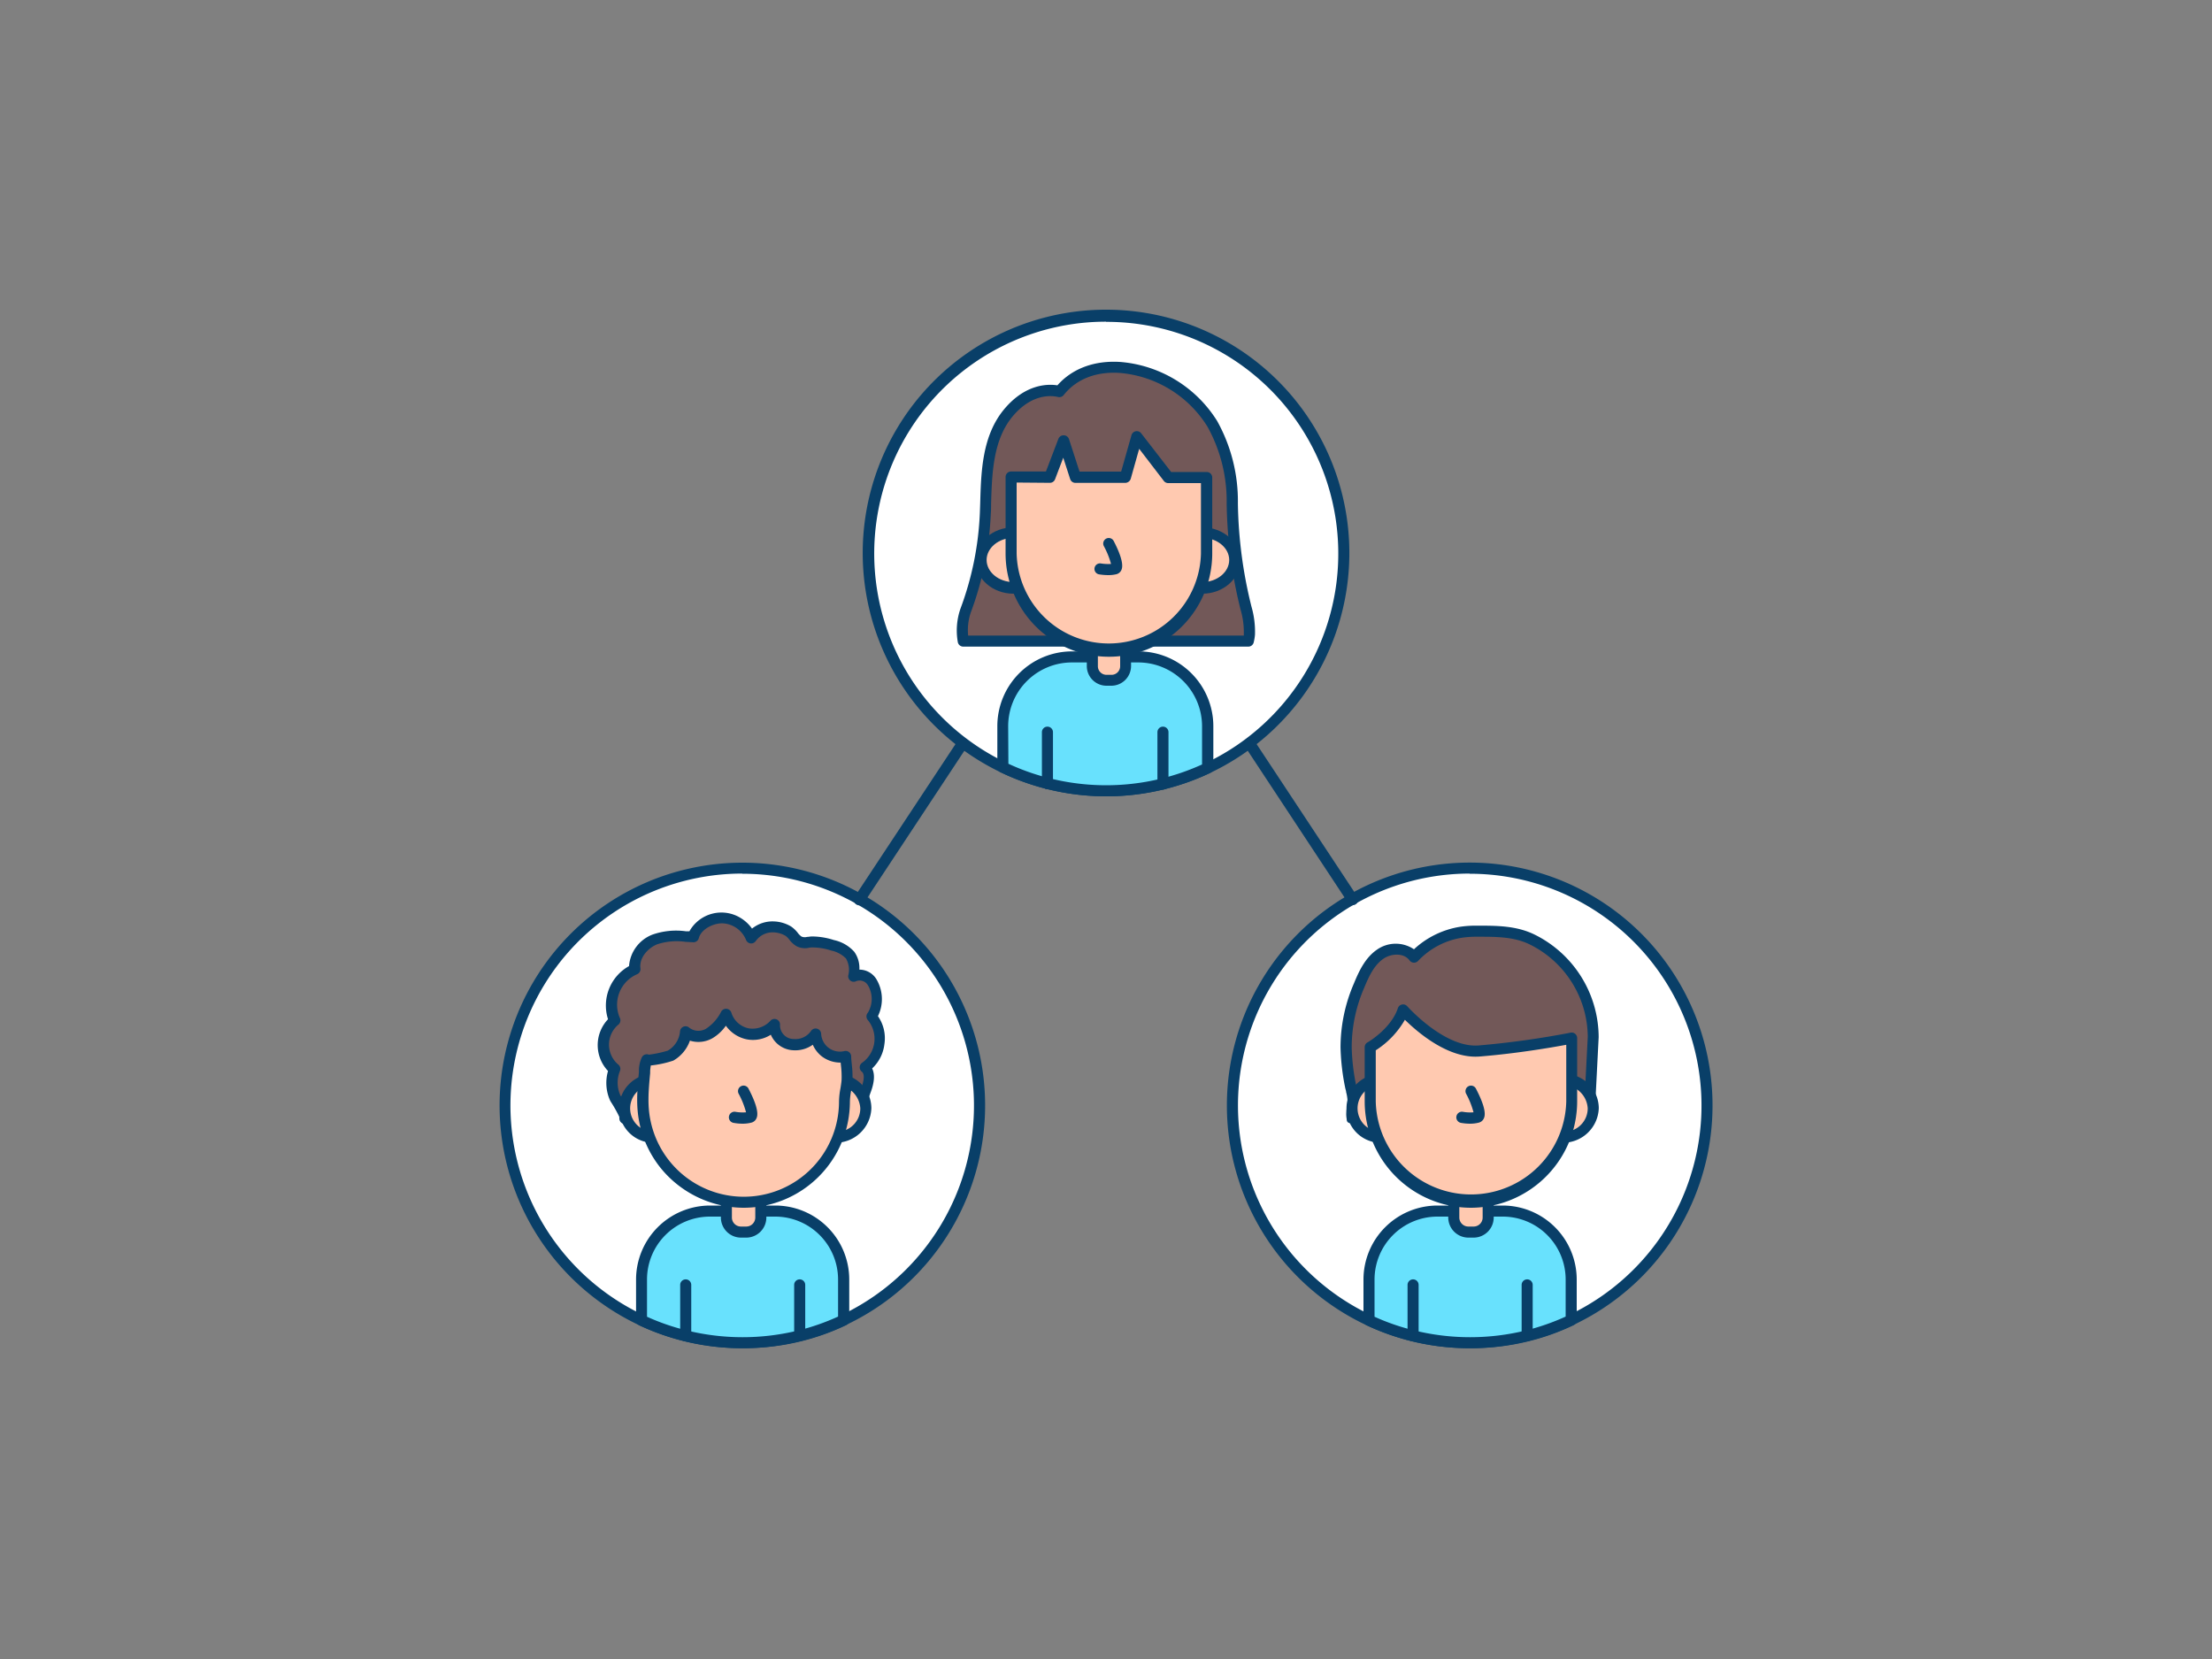 <svg xmlns="http://www.w3.org/2000/svg" viewBox="0 0 400 300"><rect x="0" y="0" width="400" height="300" fill="#808080" stroke="none"/><g id="_154_network_outline" data-name="#154_network_outline"><path d="M308.68,199.89a42.92,42.92,0,0,1-24.56,38.8,43,43,0,0,1-18.35,4.11,43.24,43.24,0,0,1-10.24-1.23,42.92,42.92,0,1,1,53.15-41.68Z" fill="#fff"/><path d="M265.77,243.8a43.89,43.89,0,0,1-43.91-43.91,43.91,43.91,0,1,1,62.68,39.7,42,42,0,0,1-8.15,2.91A43.69,43.69,0,0,1,265.77,243.8Zm0-85.83A41.92,41.92,0,0,0,248,237.85a40.83,40.83,0,0,0,7.78,2.74,42.21,42.21,0,0,0,20.14,0,41,41,0,0,0,7.78-2.78A41.92,41.92,0,0,0,265.77,158Z" fill="#093f68"/><path d="M284.12,231.32v7.37a43,43,0,0,1-18.35,4.11,43.24,43.24,0,0,1-10.24-1.23,42.58,42.58,0,0,1-8-2.82v-7.43A12.37,12.37,0,0,1,259.94,219h11.81A12.37,12.37,0,0,1,284.12,231.32Z" fill="#68e1fd"/><path d="M265.77,243.8a43.72,43.72,0,0,1-18.63-4.14,1,1,0,0,1-.58-.91v-7.43A13.39,13.39,0,0,1,259.94,218h11.81a13.39,13.39,0,0,1,13.37,13.37v7.37a1,1,0,0,1-.57.9,42.37,42.37,0,0,1-8.16,2.91A43.69,43.69,0,0,1,265.77,243.8Zm-17.21-5.69a40.39,40.39,0,0,0,7.21,2.48,42.21,42.21,0,0,0,20.14,0,41.3,41.3,0,0,0,7.21-2.51v-6.73A11.38,11.38,0,0,0,271.75,220H259.94a11.39,11.39,0,0,0-11.38,11.37Zm35.56.58h0Z" fill="#093f68"/><path d="M264.29,168.57a14.88,14.88,0,0,1,2.31-.18c3.57,0,7.22-.09,10.48,1.5a19.82,19.82,0,0,1,11,17.67l-.75,14.64H244.54a8.73,8.73,0,0,1,.17-2.74,11.8,11.8,0,0,0-.42-2.82,38.59,38.59,0,0,1-.86-7.26,28,28,0,0,1,2.35-11.16c.87-2.12,1.89-4.31,3.76-5.63s4.84-1.37,6.17.49A14.84,14.84,0,0,1,264.29,168.57Z" fill="#725858"/><path d="M287.36,203.2h-41c-2.4,0-2.81,0-2.84-.87a5.26,5.26,0,0,1,.06-2.1,6,6,0,0,0,.11-.81,7.56,7.56,0,0,0-.27-1.95c0-.21-.09-.42-.14-.64a40.86,40.86,0,0,1-.87-7.44,29.15,29.15,0,0,1,2.42-11.55c.89-2.16,2-4.59,4.11-6.07a5.9,5.9,0,0,1,6.75-.11,15.93,15.93,0,0,1,8.42-4.08h0a19.07,19.07,0,0,1,2.47-.19h.64c3.44,0,7,0,10.28,1.61a20.78,20.78,0,0,1,11.59,18.56s0,0-.75,14.69A1,1,0,0,1,287.36,203.2Zm-41.88-2h40.93c.17-3.22.7-13.56.71-13.69a18.79,18.79,0,0,0-10.48-16.72c-2.86-1.4-6-1.4-9.4-1.4h-.64a19.07,19.07,0,0,0-2.16.17h0a13.88,13.88,0,0,0-8,4.2,1,1,0,0,1-.8.32,1,1,0,0,1-.75-.41c-1-1.39-3.33-1.29-4.77-.27-1.67,1.18-2.6,3.21-3.42,5.2a27.06,27.06,0,0,0-2.27,10.77,38,38,0,0,0,.84,7.07c0,.2.08.4.13.6a9.28,9.28,0,0,1,.31,2.47,9,9,0,0,1-.14,1.06C245.54,200.78,245.5,201,245.48,201.2Zm18.81-32.63h0Z" fill="#093f68"/><path d="M262.89,216.58h6.22a0,0,0,0,1,0,0v3.58a2.64,2.64,0,0,1-2.64,2.64h-.94a2.64,2.64,0,0,1-2.64-2.64v-3.58A0,0,0,0,1,262.89,216.58Z" fill="#ffc9b0"/><path d="M266.47,223.8h-.94a3.65,3.65,0,0,1-3.64-3.64v-3.58a1,1,0,0,1,1-1h6.22a1,1,0,0,1,1,1v3.58A3.64,3.64,0,0,1,266.47,223.8Zm-2.58-6.22v2.58a1.64,1.64,0,0,0,1.64,1.64h.94a1.63,1.63,0,0,0,1.64-1.64v-2.58Z" fill="#093f68"/><ellipse cx="249.26" cy="200.43" rx="5.69" ry="5.21" fill="#ffc9b0"/><path d="M249.26,206.64a6.23,6.23,0,1,1,6.69-6.21A6.47,6.47,0,0,1,249.26,206.64Zm0-10.42a4.23,4.23,0,1,0,4.69,4.21A4.47,4.47,0,0,0,249.26,196.22Z" fill="#093f68"/><ellipse cx="282.43" cy="200.43" rx="5.69" ry="5.21" fill="#ffc9b0"/><path d="M282.43,206.64a6.23,6.23,0,1,1,6.68-6.21A6.47,6.47,0,0,1,282.43,206.64Zm0-10.42a4.23,4.23,0,1,0,4.68,4.21A4.47,4.47,0,0,0,282.43,196.22Z" fill="#093f68"/><path d="M266,217.4h0a18.22,18.22,0,0,1-18.22-18.22v-9.81s4.59-2.62,5.95-6.74c0,0,7,8,13.75,7.42a158.13,158.13,0,0,0,16.75-2.33v11.46A18.23,18.23,0,0,1,266,217.4Z" fill="#ffc9b0"/><path d="M266,218.4a19.24,19.24,0,0,1-19.22-19.22v-9.81a1,1,0,0,1,.5-.87c.05,0,4.28-2.49,5.5-6.19a1,1,0,0,1,1.7-.34c.07.07,6.76,7.58,12.92,7.08A159,159,0,0,0,284,186.74a1,1,0,0,1,.83.2,1,1,0,0,1,.37.78v11.46A19.25,19.25,0,0,1,266,218.4Zm-17.22-28.47v9.25a17.23,17.23,0,0,0,34.45,0V188.93c-2.58.48-8.93,1.58-15.67,2.12-5.64.45-11.21-4.38-13.51-6.64A16.06,16.06,0,0,1,248.78,189.93Z" fill="#093f68"/><path d="M265.91,203.2a9.5,9.5,0,0,1-1.72-.15,1,1,0,0,1,.35-2,7.58,7.58,0,0,0,1.92.09,15.22,15.22,0,0,0-1.34-3.36,1,1,0,0,1,.42-1.35,1,1,0,0,1,1.35.42c.94,1.81,2,4.22,1.44,5.38a1.35,1.35,0,0,1-.93.78A6.24,6.24,0,0,1,265.91,203.2Z" fill="#093f68"/><path d="M255.53,242.56a1,1,0,0,1-1-1v-9.21a1,1,0,1,1,2,0v9.21A1,1,0,0,1,255.53,242.56Z" fill="#093f68"/><path d="M276.16,242.53a1,1,0,0,1-1-1v-9.18a1,1,0,1,1,2,0v9.18A1,1,0,0,1,276.16,242.53Z" fill="#093f68"/><path d="M177.14,199.89a42.93,42.93,0,0,1-24.57,38.8,42,42,0,0,1-8,2.84,43.15,43.15,0,0,1-20.62,0,42.08,42.08,0,0,1-8-2.82,42.92,42.92,0,1,1,61.12-38.86Z" fill="#fff"/><path d="M134.23,243.8A43.9,43.9,0,1,1,153,239.59a42.52,42.52,0,0,1-8.15,2.91A43.75,43.75,0,0,1,134.23,243.8Zm0-85.83a41.92,41.92,0,0,0-17.79,79.88,41.16,41.16,0,0,0,7.79,2.74,42.21,42.21,0,0,0,20.14,0,40.62,40.62,0,0,0,7.77-2.78A41.92,41.92,0,0,0,134.23,158Z" fill="#093f68"/><path d="M152.57,231.32v7.37a42,42,0,0,1-8,2.84,43.15,43.15,0,0,1-20.62,0,42.08,42.08,0,0,1-8-2.82v-7.43A12.37,12.37,0,0,1,128.39,219h11.82A12.36,12.36,0,0,1,152.57,231.32Z" fill="#68e1fd"/><path d="M134.23,243.8a43.82,43.82,0,0,1-18.64-4.14,1,1,0,0,1-.57-.91v-7.43A13.39,13.39,0,0,1,128.39,218h11.82a13.38,13.38,0,0,1,13.36,13.37v7.37a1,1,0,0,1-.57.9,42.52,42.52,0,0,1-8.15,2.91A43.75,43.75,0,0,1,134.23,243.8ZM117,238.11a40.39,40.39,0,0,0,7.21,2.48,42.21,42.21,0,0,0,20.14,0,40.91,40.91,0,0,0,7.2-2.51v-6.73A11.38,11.38,0,0,0,140.21,220H128.39A11.38,11.38,0,0,0,117,231.32Zm35.55.58h0Z" fill="#093f68"/><path d="M133,166.6a5.81,5.81,0,0,1,2.81,3,4.76,4.76,0,0,1,4.07-2,5.57,5.57,0,0,1,2.66.76c.76.48,1.19,1.45,1.95,1.86s1.48.12,2.37.1a12.25,12.25,0,0,1,3.7.6,6.1,6.1,0,0,1,3.17,1.77,5,5,0,0,1,.62,3.83c4.1-1.42,5.29,4.88,3.27,7.26a6.31,6.31,0,0,1-1.22,9.22c1.14.91.74,2.7.24,4.06-1,2.58-1.13,4.91-4.05,5.14-1.54.12-3.14,0-4.69,0H113c.61,0-1.69-3.57-1.76-3.72a6.6,6.6,0,0,1-.07-5.16,5.7,5.7,0,0,1,.06-8.77,7,7,0,0,1,3.64-9.28c-.34-2.3,1.43-4.51,3.58-5.39,2.3-.95,4.59-.54,7-.46.57-2.16,3.25-3.51,5.37-3.42A5.55,5.55,0,0,1,133,166.6Z" fill="#725858"/><path d="M151.07,203.25l-1.6,0-1.52,0H113a1,1,0,0,1-1-1,.8.8,0,0,1,0-.27,24.08,24.08,0,0,0-1.44-2.58,4.14,4.14,0,0,1-.27-.47,7.77,7.77,0,0,1-.34-5.26,6.8,6.8,0,0,1,0-9.36,8.16,8.16,0,0,1,3.8-9.61,6.64,6.64,0,0,1,4.25-5.7,13,13,0,0,1,6-.6l.67,0a6.63,6.63,0,0,1,8.76-2.68h0a7,7,0,0,1,2.56,2.2,5.91,5.91,0,0,1,3.9-1.3,6.53,6.53,0,0,1,3.15.91,5.44,5.44,0,0,1,1.2,1.13,3.06,3.06,0,0,0,.7.7,1.53,1.53,0,0,0,1,.06c.27,0,.55-.07.85-.08a13,13,0,0,1,4,.65,6.9,6.9,0,0,1,3.67,2.1,5,5,0,0,1,.94,3.25h0a3.61,3.61,0,0,1,3.05,1.68,7,7,0,0,1,.31,6.73,7,7,0,0,1,1.17,5.06,7.15,7.15,0,0,1-2.22,4.4c.5,1,.43,2.43-.23,4.22-.16.42-.29.83-.42,1.23-.69,2.12-1.4,4.31-4.49,4.56C152.17,203.24,151.62,203.25,151.07,203.25Zm-37.18-2.05H148l1.57,0c1,0,2.06.05,3,0,1.69-.13,2.06-1.07,2.74-3.17q.21-.65.45-1.32c.32-.86.75-2.39.08-2.92a1,1,0,0,1,.09-1.63,5.32,5.32,0,0,0,1-7.7,1,1,0,0,1,0-1.32,4.8,4.8,0,0,0,0-5,1.73,1.73,0,0,0-2.22-.66,1,1,0,0,1-1.32-1.08,4.08,4.08,0,0,0-.42-3.09,5.28,5.28,0,0,0-2.66-1.42,10.84,10.84,0,0,0-3.4-.56c-.22,0-.43,0-.63.06a3.4,3.4,0,0,1-2.23-.28,4.62,4.62,0,0,1-1.3-1.17,3.47,3.47,0,0,0-.71-.72,4.69,4.69,0,0,0-2.16-.62,3.74,3.74,0,0,0-3.21,1.56,1,1,0,0,1-.94.44,1,1,0,0,1-.82-.63,4.83,4.83,0,0,0-4.18-3c-1.73-.07-3.94,1.06-4.36,2.67a1,1,0,0,1-1,.75l-1.44-.08a11.28,11.28,0,0,0-5.12.46c-1.65.68-3.25,2.43-3,4.33a1,1,0,0,1-.62,1.08,6,6,0,0,0-3.1,7.9,1,1,0,0,1-.32,1.25,4.71,4.71,0,0,0,0,7.15,1,1,0,0,1,.33,1.2,5.62,5.62,0,0,0,.07,4.37h0s.06.1.14.22a21.65,21.65,0,0,1,1.59,2.9Z" fill="#093f68"/><path d="M131.35,216.58h6.22a0,0,0,0,1,0,0v3.58a2.64,2.64,0,0,1-2.64,2.64H134a2.64,2.64,0,0,1-2.64-2.64v-3.58A0,0,0,0,1,131.35,216.58Z" fill="#ffc9b0"/><path d="M134.93,223.8H134a3.64,3.64,0,0,1-3.64-3.64v-3.58a1,1,0,0,1,1-1h6.22a1,1,0,0,1,1,1v3.58A3.64,3.64,0,0,1,134.93,223.8Zm-2.58-6.22v2.58A1.64,1.64,0,0,0,134,221.8h.94a1.64,1.64,0,0,0,1.64-1.64v-2.58Z" fill="#093f68"/><ellipse cx="117.72" cy="200.43" rx="5.69" ry="5.21" fill="#ffc9b0"/><path d="M117.72,206.64a6.23,6.23,0,1,1,6.69-6.21A6.47,6.47,0,0,1,117.72,206.64Zm0-10.42a4.23,4.23,0,1,0,4.69,4.21A4.47,4.47,0,0,0,117.72,196.22Z" fill="#093f68"/><ellipse cx="150.88" cy="200.43" rx="5.69" ry="5.21" fill="#ffc9b0"/><path d="M150.88,206.64a6.23,6.23,0,1,1,6.69-6.21A6.47,6.47,0,0,1,150.88,206.64Zm0-10.42a4.23,4.23,0,1,0,4.69,4.21A4.48,4.48,0,0,0,150.88,196.22Z" fill="#093f68"/><path d="M134.46,217.4a18.2,18.2,0,0,1-17.75-14.1c-.78-3.38-.46-6.35-.14-9.79a4.75,4.75,0,0,1,.44-1.87c-.19.35,3.81-.52,4.22-.76a5.45,5.45,0,0,0,2.78-4.31,3.7,3.7,0,0,0,4.3.26,8.83,8.83,0,0,0,3-3.41,5.17,5.17,0,0,0,3.84,3.5,5.37,5.37,0,0,0,4.87-1.67,3.49,3.49,0,0,0,3.44,3.63,4.42,4.42,0,0,0,4-1.91,4.41,4.41,0,0,0,5.43,4.07,38.25,38.25,0,0,1,.22,4.4c-.1,1.24-.45,2.47-.45,3.74A18.22,18.22,0,0,1,134.46,217.4Z" fill="#ffc9b0"/><path d="M134.46,218.4a19.42,19.42,0,0,1-14.92-7.1,19.21,19.21,0,0,1-3.81-7.78c-.78-3.38-.51-6.29-.19-9.66l0-.45a5.76,5.76,0,0,1,.54-2.24h0a1,1,0,0,1,1.26-.45,21.48,21.48,0,0,0,3.39-.72,4.45,4.45,0,0,0,2.24-3.48,1,1,0,0,1,1.69-.66,2.72,2.72,0,0,0,3.1.11,8,8,0,0,0,2.66-3.05,1,1,0,0,1,1-.49,1,1,0,0,1,.84.71,4.16,4.16,0,0,0,3.08,2.81,4.35,4.35,0,0,0,4-1.39,1,1,0,0,1,1.11-.22,1,1,0,0,1,.6.95,2.49,2.49,0,0,0,2.53,2.6,3.42,3.42,0,0,0,3.08-1.46,1,1,0,0,1,1.83.5,3.4,3.4,0,0,0,4.2,3.14,1,1,0,0,1,.84.18,1,1,0,0,1,.39.76c0,.52.07,1,.12,1.56a17.1,17.1,0,0,1,.1,3,16.23,16.23,0,0,1-.22,1.62,12.26,12.26,0,0,0-.23,2A19.24,19.24,0,0,1,134.46,218.4Zm-16.77-25.73c-.06.3-.09.62-.12.93l0,.44c-.3,3.2-.56,6,.15,9a17.22,17.22,0,0,0,3.41,7,17.22,17.22,0,0,0,30.59-10.86,13.87,13.87,0,0,1,.26-2.37c.08-.48.16-1,.2-1.45a16.8,16.8,0,0,0-.1-2.62l-.06-.59a5.61,5.61,0,0,1-3.34-1.07,5.45,5.45,0,0,1-1.7-2.16,5.46,5.46,0,0,1-3.54,1,4.64,4.64,0,0,1-4.05-2.81,6,6,0,0,1-4.38.83,6.15,6.15,0,0,1-3.75-2.46,7.83,7.83,0,0,1-2.42,2.26,5.12,5.12,0,0,1-4.08.44,6.72,6.72,0,0,1-3,3.61A18.85,18.85,0,0,1,117.69,192.67Z" fill="#093f68"/><path d="M134.37,203.2a9.38,9.38,0,0,1-1.72-.15,1,1,0,0,1,.34-2,7.65,7.65,0,0,0,1.92.09,15.22,15.22,0,0,0-1.34-3.36,1,1,0,0,1,1.78-.93c.94,1.81,2,4.22,1.44,5.38a1.35,1.35,0,0,1-.93.78A6.3,6.3,0,0,1,134.37,203.2Z" fill="#093f68"/><path d="M124,242.56a1,1,0,0,1-1-1v-9.21a1,1,0,0,1,2,0v9.21A1,1,0,0,1,124,242.56Z" fill="#093f68"/><path d="M144.61,242.53a1,1,0,0,1-1-1v-9.18a1,1,0,0,1,2,0v9.18A1,1,0,0,1,144.61,242.53Z" fill="#093f68"/><path d="M242.91,100.12a42.9,42.9,0,0,1-53.5,41.58,41.88,41.88,0,0,1-8.06-2.93,42.92,42.92,0,1,1,61.56-38.65Z" fill="#fff"/><path d="M200,144a44.18,44.18,0,0,1-19.09-4.36,44,44,0,1,1,29.63,3.08A43.64,43.64,0,0,1,200,144Zm0-85.83a41.92,41.92,0,0,0-18.22,79.67,41.33,41.33,0,0,0,7.88,2.86A41.91,41.91,0,1,0,200,58.2Z" fill="#093f68"/><path d="M225.75,115.93a9.53,9.53,0,0,0,.2-1.19,17.1,17.1,0,0,0-.72-5.2,82.12,82.12,0,0,1-2.38-18.49,28.84,28.84,0,0,0-3.61-14.42c-5.72-9.72-21-14.19-27.64-5.85,0,0-4.73-1.53-9.21,3.82-4.2,5-4,12.2-4.19,18.17a57.29,57.29,0,0,1-3.57,17.64,11.1,11.1,0,0,0-.43,5.52Z" fill="#725858"/><path d="M225.75,116.93H174.2a1,1,0,0,1-1-.83,12.06,12.06,0,0,1,.47-6,56,56,0,0,0,3.52-17.35l.06-1.72c.16-5.75.34-12.26,4.36-17.06,3.89-4.64,8-4.54,9.6-4.29,2.7-3.06,6.75-4.55,11.47-4.22A22.82,22.82,0,0,1,220.1,76.13,29.78,29.78,0,0,1,223.85,91a81.39,81.39,0,0,0,2.35,18.27l.09.37a16.31,16.31,0,0,1,.65,5.14,8.63,8.63,0,0,1-.22,1.34A1,1,0,0,1,225.75,116.93Zm-50.68-2h49.85l0-.27a14.36,14.36,0,0,0-.61-4.51l-.09-.37a83.72,83.72,0,0,1-2.4-18.73,27.74,27.74,0,0,0-3.48-13.91,20.71,20.71,0,0,0-15.82-9.7c-4.29-.3-7.9,1.11-10.17,4a1,1,0,0,1-1.09.33c-.16,0-4.18-1.21-8.14,3.52-3.57,4.27-3.74,10.41-3.9,15.82,0,.59,0,1.17-.05,1.74a57.86,57.86,0,0,1-3.63,17.93A10,10,0,0,0,175.07,114.93Z" fill="#093f68"/><path d="M218.37,131.35v7.56a42.95,42.95,0,0,1-29,2.79,41.88,41.88,0,0,1-8.06-2.93v-7.42a12.51,12.51,0,0,1,12.52-12.53h12a12.53,12.53,0,0,1,10.72,6A12.39,12.39,0,0,1,218.37,131.35Z" fill="#68e1fd"/><path d="M200,144a44.18,44.18,0,0,1-19.09-4.36,1,1,0,0,1-.56-.9v-7.42a13.52,13.52,0,0,1,13.52-13.53h12a13.54,13.54,0,0,1,13.54,13.53v7.56a1,1,0,0,1-.58.9A43.83,43.83,0,0,1,200,144Zm-17.65-5.89a41.31,41.31,0,0,0,7.31,2.59,41.91,41.91,0,0,0,27.71-2.46v-6.92a11.55,11.55,0,0,0-11.54-11.53h-12a11.53,11.53,0,0,0-11.52,11.53Zm36,.77h0Z" fill="#093f68"/><path d="M189.41,142.7a1,1,0,0,1-1-1v-9.3a1,1,0,0,1,2,0v9.3A1,1,0,0,1,189.41,142.7Z" fill="#093f68"/><path d="M210.3,142.78a1,1,0,0,1-1-1V132.4a1,1,0,0,1,2,0v9.38A1,1,0,0,1,210.3,142.78Z" fill="#093f68"/><path d="M197.49,117h6a0,0,0,0,1,0,0v3.47A2.56,2.56,0,0,1,201,123H200a2.56,2.56,0,0,1-2.56-2.56V117A0,0,0,0,1,197.49,117Z" fill="#ffc9b0"/><path d="M201,124h-.91a3.56,3.56,0,0,1-3.56-3.56V117a1,1,0,0,1,1-1h6a1,1,0,0,1,1,1v3.47A3.57,3.57,0,0,1,201,124Zm-2.47-6v2.47a1.56,1.56,0,0,0,1.56,1.56H201a1.56,1.56,0,0,0,1.56-1.56V118Z" fill="#093f68"/><ellipse cx="183.27" cy="101.31" rx="5.86" ry="5.05" fill="#ffc9b0"/><path d="M183.27,107.36c-3.78,0-6.86-2.71-6.86-6s3.08-6,6.86-6,6.86,2.72,6.86,6S187.05,107.36,183.27,107.36Zm0-10.1c-2.68,0-4.86,1.82-4.86,4s2.18,4,4.86,4,4.86-1.82,4.86-4S186,97.26,183.27,97.26Z" fill="#093f68"/><ellipse cx="217.42" cy="101.31" rx="5.86" ry="5.05" fill="#ffc9b0"/><path d="M217.42,107.36c-3.78,0-6.86-2.71-6.86-6s3.08-6,6.86-6,6.86,2.72,6.86,6S221.2,107.36,217.42,107.36Zm0-10.1c-2.68,0-4.86,1.82-4.86,4s2.18,4,4.86,4,4.86-1.82,4.86-4S220.1,97.26,217.42,97.26Z" fill="#093f68"/><path d="M211.25,86.34,205.53,79s-1.29,4.53-2.08,7.33l-9,0-2.12-6.56-2.5,6.55-7,0V100.1a17.66,17.66,0,0,0,17.66,17.66h0a17.67,17.67,0,0,0,17.67-17.66V86.36Z" fill="#ffc9b0"/><path d="M200.5,118.76a18.68,18.68,0,0,1-18.66-18.66V86.26a1,1,0,0,1,1-1h6.3l2.25-5.9a1,1,0,0,1,1-.64,1,1,0,0,1,.92.69l1.9,5.87,7.53,0,1.87-6.59a1,1,0,0,1,1.75-.34l5.42,7,6.43,0a1,1,0,0,1,1,1V100.1A18.69,18.69,0,0,1,200.5,118.76Zm-16.66-31.5V100.1a16.67,16.67,0,0,0,33.33,0V87.36l-5.93,0a1,1,0,0,1-.78-.39L206,81.16l-1.53,5.43a1.07,1.07,0,0,1-1,.73l-9,0a1,1,0,0,1-.95-.69l-1.25-3.86-1.48,3.89a1,1,0,0,1-.94.65h0Z" fill="#093f68"/><path d="M200.41,104a10.51,10.51,0,0,1-1.67-.14,1,1,0,0,1-.81-1.16,1,1,0,0,1,1.15-.81,8.48,8.48,0,0,0,1.83.09,15,15,0,0,0-1.3-3.23,1,1,0,1,1,1.78-.92c.92,1.76,1.91,4.1,1.4,5.23a1.36,1.36,0,0,1-.92.78A6.05,6.05,0,0,1,200.41,104Z" fill="#093f68"/><path d="M155.38,163.71a1,1,0,0,1-.83-1.55l18.65-28.23a1,1,0,0,1,1.38-.28,1,1,0,0,1,.29,1.38l-18.65,28.24A1,1,0,0,1,155.38,163.71Z" fill="#093f68"/><path d="M244.62,163.71a1,1,0,0,1-.84-.44L225.13,135a1,1,0,0,1,.29-1.38,1,1,0,0,1,1.38.28l18.65,28.23a1,1,0,0,1-.83,1.55Z" fill="#093f68"/></g></svg>